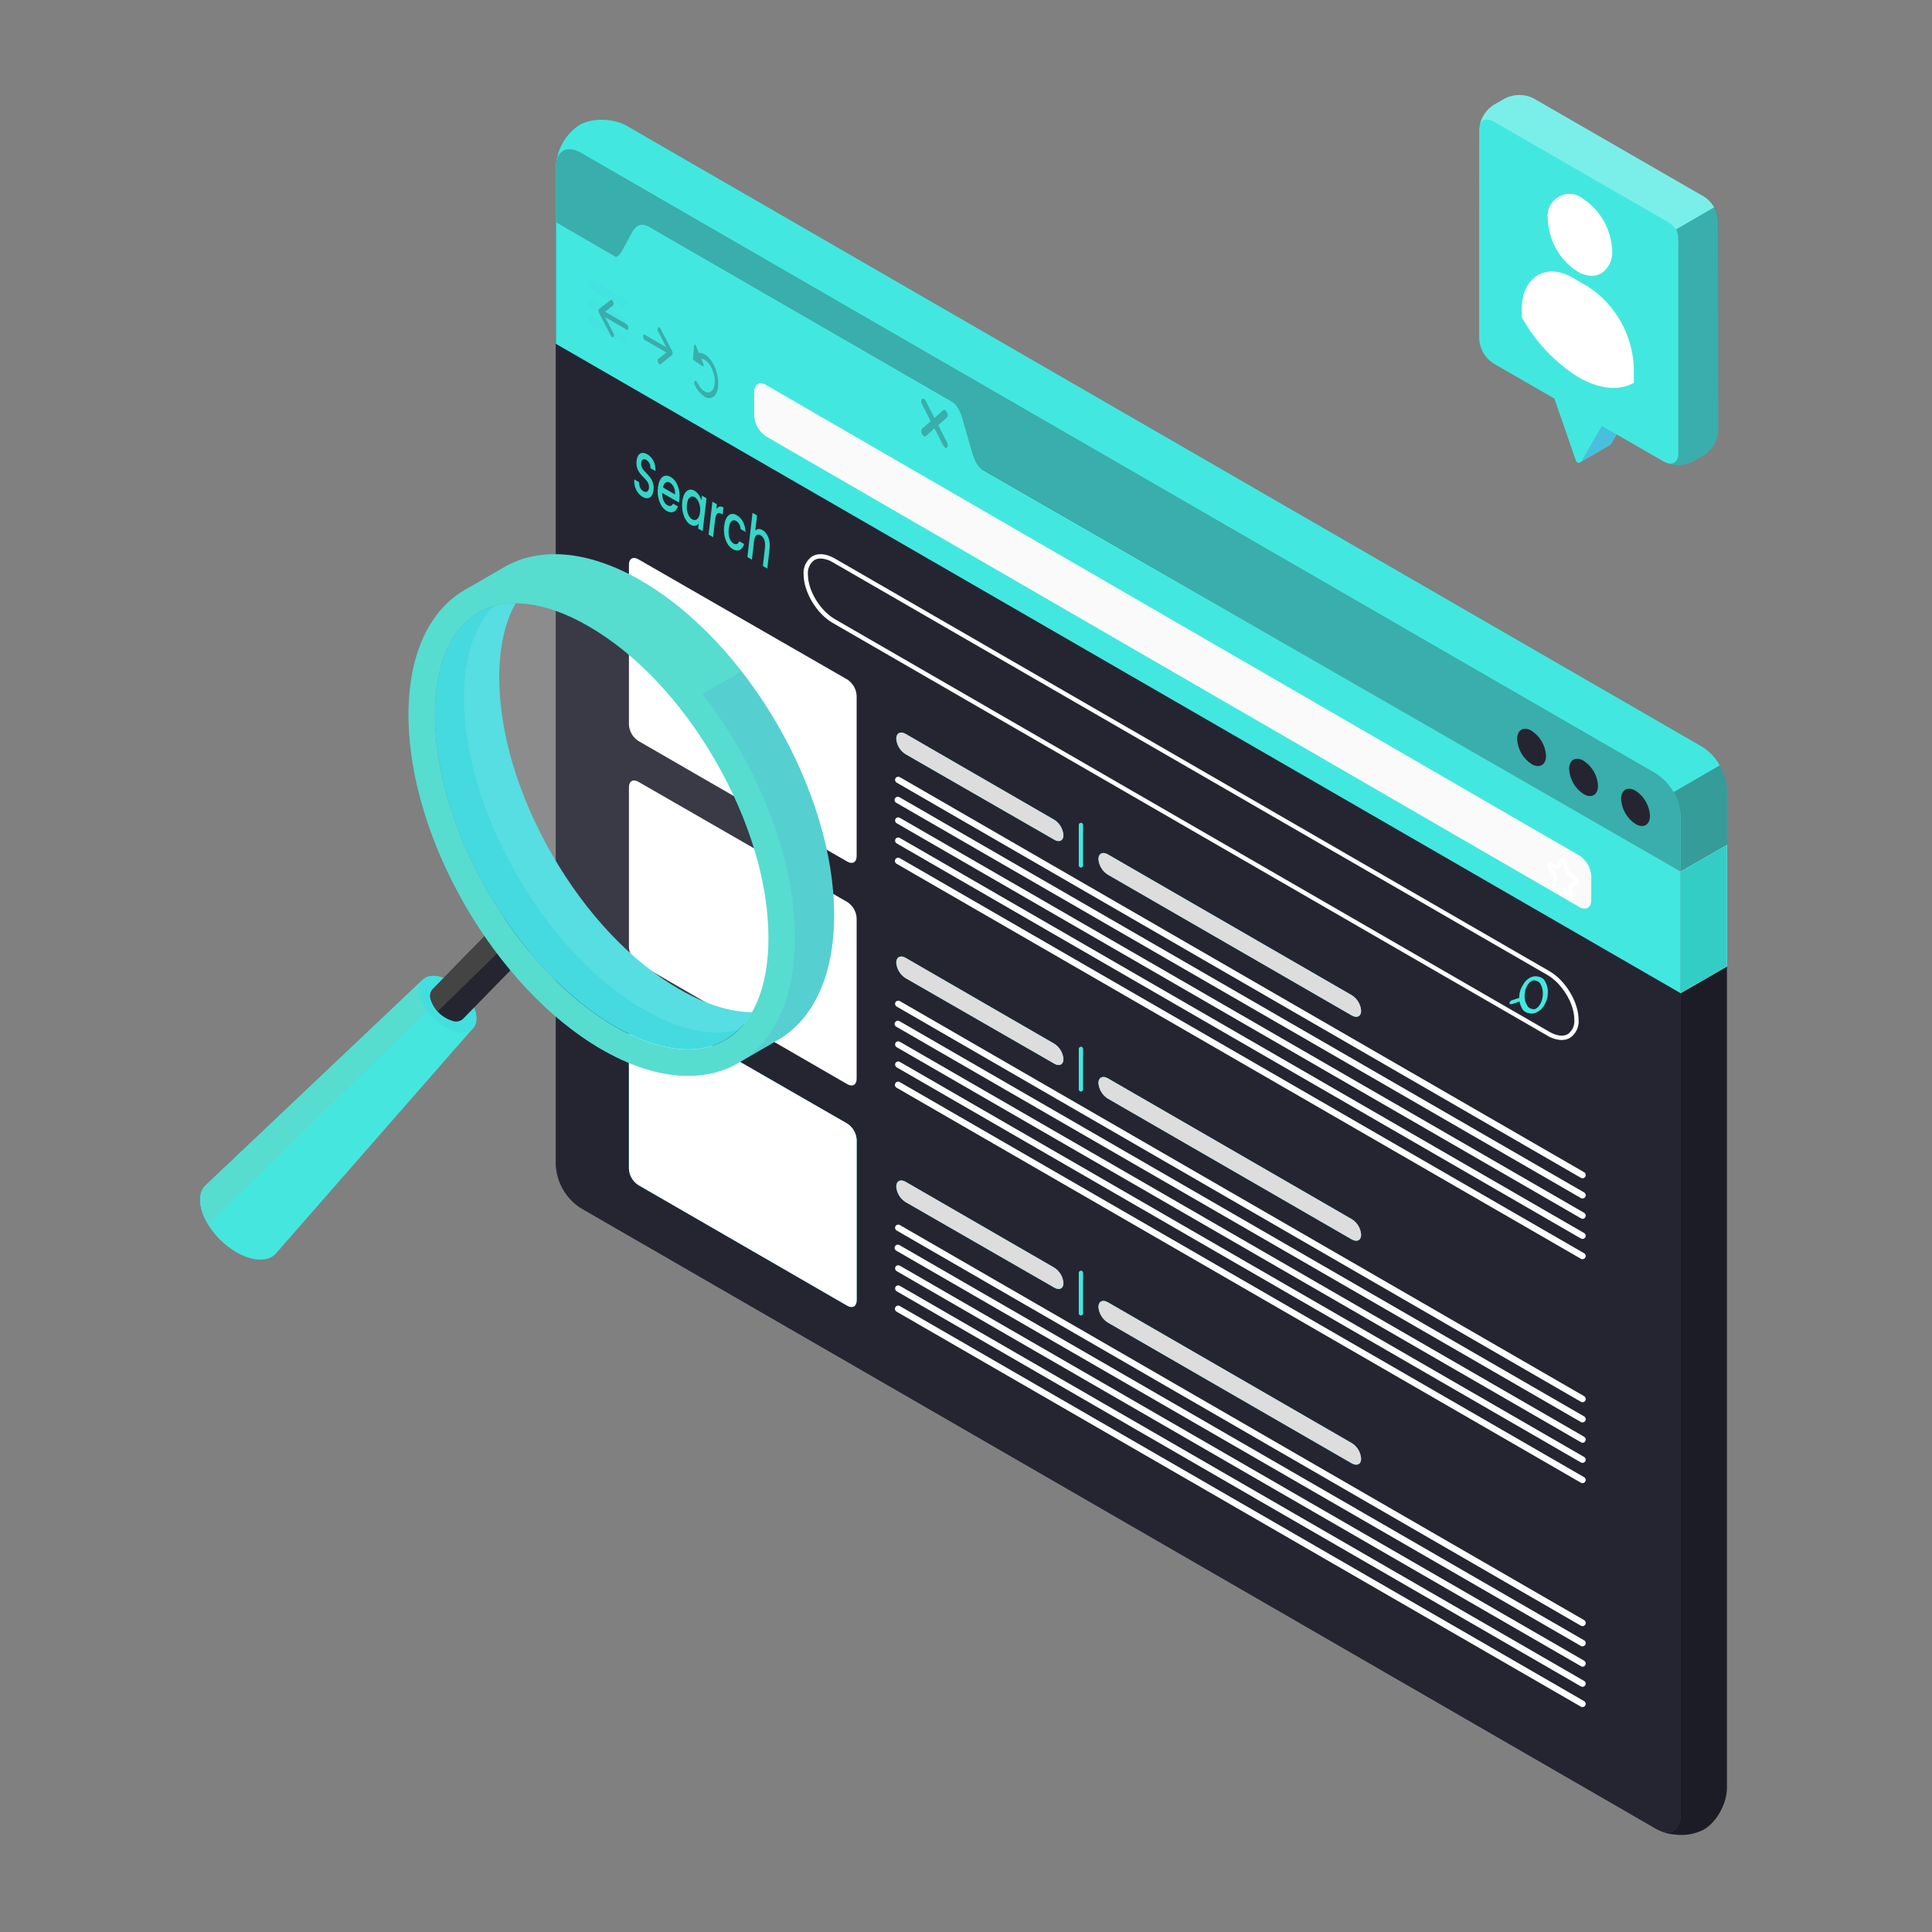 <svg width="509" height="509" viewBox="0 0 509 509" fill="none" xmlns="http://www.w3.org/2000/svg">
<rect x="0" y="0" width="509" height="509" fill="#808080" stroke="none"/>
<path d="M436.299 481.779C437.853 482.701 439.607 483.235 441.411 483.336C443.976 483.658 446.577 483.199 448.876 482.018C452.285 480.063 454.977 475.144 454.977 471.008V254.57L442.764 261.625V478.064C442.764 481.006 441.287 482.699 439.162 482.699C438.148 482.625 437.166 482.309 436.299 481.779Z" fill="#1C1C26"/>
<path d="M146.441 306.969C146.561 309.224 147.21 311.419 148.338 313.375C149.465 315.332 151.038 316.995 152.929 318.229L436.299 481.779C439.878 483.858 442.786 482.165 442.786 478.03V229.642L424.903 219.326C421.324 217.247 244.822 115.356 241.254 113.288L146.441 58.536V306.969Z" fill="#252532"/>
<path d="M149.055 63.002V306.969C149.176 308.769 149.706 310.518 150.606 312.081C151.506 313.645 152.751 314.982 154.247 315.99L437.594 479.598C438.073 479.911 438.625 480.095 439.196 480.132C440.082 480.132 440.207 478.848 440.207 478.075V231.131L423.608 221.598L331.272 168.199L239.959 115.469L149.066 62.967L149.055 63.002ZM146.441 58.536L241.254 113.277C244.822 115.344 421.324 217.235 424.903 219.326L442.786 229.654V478.064C442.786 481.006 441.321 482.699 439.196 482.699C438.169 482.662 437.17 482.357 436.299 481.813L152.963 318.206C151.072 316.972 149.499 315.309 148.372 313.353C147.244 311.396 146.595 309.201 146.476 306.947V58.536H146.441Z" fill="#252532"/>
<path d="M454.99 222.609V208.044C454.866 205.787 454.213 203.592 453.081 201.636C451.95 199.679 450.374 198.017 448.48 196.784L165.144 33.177C161.554 31.11 155.918 31.007 152.555 32.95C149.192 34.893 146.443 39.812 146.443 43.982V58.536C146.443 62.683 442.754 229.642 442.754 229.642L454.99 222.609Z" fill="#359C9A"/>
<path d="M146.544 42.926C146.987 39.517 149.725 38.381 152.963 40.222L436.299 203.829C438.209 205.046 439.79 206.717 440.9 208.691L453.08 201.636C451.992 199.669 450.43 198.005 448.535 196.796L165.188 33.189C161.621 31.121 155.974 30.996 152.622 32.95C150.945 34.071 149.532 35.544 148.482 37.267C147.432 38.99 146.771 40.921 146.544 42.926Z" fill="#42E8E0"/>
<path d="M146.441 43.971V58.536L241.254 113.277C244.822 115.344 421.324 217.235 424.903 219.326L442.786 229.653V215.065C442.663 212.813 442.012 210.621 440.885 208.667C439.758 206.713 438.187 205.051 436.299 203.817L152.963 40.21C149.395 38.154 146.441 39.812 146.441 43.971Z" fill="#57DCD0"/>
<path d="M146.441 43.971V58.536L241.254 113.277C244.822 115.344 421.324 217.235 424.903 219.326L442.786 229.653V215.065C442.663 212.813 442.012 210.621 440.885 208.667C439.758 206.713 438.187 205.051 436.299 203.817L152.963 40.21C149.395 38.154 146.441 39.812 146.441 43.971Z" fill="#39AEAC"/>
<path d="M403.504 192.522C401.403 191.307 399.698 192.284 399.698 194.715C399.77 196.036 400.152 197.32 400.813 198.465C401.474 199.61 402.397 200.583 403.504 201.305C405.606 202.521 407.311 201.532 407.311 199.112C407.241 197.791 406.86 196.506 406.198 195.361C405.537 194.215 404.614 193.243 403.504 192.522Z" fill="#252532"/>
<path d="M417.207 200.419C415.105 199.203 413.4 200.192 413.4 202.612C413.472 203.932 413.854 205.217 414.515 206.362C415.177 207.507 416.099 208.48 417.207 209.201C419.308 210.417 421.013 209.429 421.013 207.009C420.943 205.688 420.562 204.402 419.9 203.257C419.239 202.112 418.316 201.139 417.207 200.419Z" fill="#252532"/>
<path d="M430.897 208.315C428.795 207.099 427.091 208.088 427.091 210.508C427.162 211.828 427.544 213.113 428.206 214.258C428.867 215.403 429.789 216.376 430.897 217.097C432.999 218.313 434.703 217.325 434.703 214.905C434.632 213.584 434.25 212.299 433.588 211.154C432.927 210.009 432.005 209.037 430.897 208.315Z" fill="#252532"/>
<path d="M442.786 229.631V261.648L455 254.604V222.609L442.786 229.631Z" fill="white"/>
<path d="M442.786 229.631V261.648L455 254.604V222.609L442.786 229.631Z" fill="#34CDC6"/>
<path d="M259.136 123.955C257.318 122.91 256.716 121.308 255.841 118.274L253.853 111.389C253.126 108.617 252.376 106.731 250.547 105.708L171.254 59.921C169.425 58.876 167.993 58.785 166.607 61.057L164.198 65.5C163.164 67.284 162.653 68.34 160.79 67.284L259.136 123.955L146.441 58.536V90.576L442.786 261.671V229.642L259.136 123.955Z" fill="#42E8E0"/>
<path opacity="0.3" d="M169.853 88.174L175.534 91.469L173.353 87.288C173.267 87.131 173.223 86.955 173.223 86.777C173.223 86.598 173.267 86.422 173.353 86.265C173.523 86.061 173.819 86.265 174 86.572L177.102 92.526C177.137 92.596 177.168 92.668 177.193 92.742C177.189 92.768 177.189 92.795 177.193 92.821C177.204 92.923 177.204 93.026 177.193 93.128C177.206 93.215 177.206 93.302 177.193 93.389C177.175 93.439 177.144 93.482 177.102 93.514L174.023 95.968C173.98 96 173.929 96.016 173.875 96.016C173.822 96.016 173.771 96 173.728 95.968C173.563 95.865 173.439 95.709 173.376 95.525C173.217 95.139 173.228 94.707 173.376 94.559L175.557 92.878L169.876 89.594C169.732 89.476 169.616 89.327 169.537 89.158C169.458 88.989 169.419 88.804 169.422 88.617C169.399 88.231 169.604 88.026 169.853 88.174Z" fill="#252532"/>
<path opacity="0.3" d="M165.093 85.425L159.412 82.13L161.526 80.46C161.719 80.312 161.741 79.88 161.526 79.483C161.31 79.085 161.071 78.903 160.878 79.051L157.788 81.426C157.755 81.463 157.728 81.505 157.708 81.551C157.695 81.637 157.695 81.725 157.708 81.812C157.697 81.914 157.697 82.017 157.708 82.119V82.187C157.728 82.265 157.754 82.341 157.788 82.414L160.958 88.447C161.026 88.587 161.132 88.705 161.264 88.788C161.311 88.831 161.371 88.855 161.435 88.855C161.498 88.855 161.559 88.831 161.605 88.788C161.694 88.632 161.74 88.456 161.74 88.277C161.74 88.097 161.694 87.921 161.605 87.765L159.435 83.573L165.116 86.868C165.366 87.016 165.57 86.868 165.57 86.425C165.576 86.232 165.535 86.041 165.452 85.867C165.369 85.693 165.246 85.542 165.093 85.425Z" fill="#252532"/>
<path opacity="0.3" d="M182.869 90.996C182.869 90.655 183.198 90.701 183.358 91.064L184.141 92.984C185.471 92.837 187.084 94.12 188.175 96.393C189.584 99.392 189.584 102.926 188.175 104.346C187.831 104.667 187.387 104.857 186.918 104.884C186.449 104.911 185.985 104.773 185.607 104.494C184.471 103.731 183.582 102.653 183.051 101.392C182.96 101.241 182.911 101.068 182.911 100.892C182.911 100.716 182.96 100.543 183.051 100.392C183.233 100.21 183.517 100.392 183.698 100.767C184.755 103.039 186.471 103.994 187.527 102.971C188.584 101.949 188.584 99.313 187.527 97.074C186.777 95.495 185.698 94.552 184.755 94.495L185.334 95.938C185.493 96.302 185.334 96.654 185.119 96.495L182.846 94.984C182.754 94.905 182.682 94.805 182.637 94.692C182.591 94.579 182.574 94.457 182.585 94.336L182.869 90.996Z" fill="#252532"/>
<path opacity="0.3" d="M245.21 110.984L242.91 106.496C242.772 106.284 242.698 106.042 242.698 105.795C242.698 105.548 242.772 105.306 242.91 105.094C243.186 104.852 243.635 105.094 243.899 105.621L246.198 110.109L248.497 108.065C248.773 107.834 249.21 108.065 249.486 108.592C249.625 108.804 249.698 109.046 249.698 109.293C249.698 109.54 249.625 109.782 249.486 109.993L247.187 112.027L249.486 116.515C249.625 116.726 249.698 116.969 249.698 117.215C249.698 117.462 249.625 117.705 249.486 117.916C249.417 117.97 249.33 118 249.239 118C249.148 118 249.06 117.97 248.992 117.916C248.768 117.781 248.595 117.586 248.497 117.358L246.198 112.87L243.899 114.913C243.829 114.966 243.742 114.994 243.652 114.994C243.562 114.994 243.475 114.966 243.405 114.913C243.187 114.773 243.016 114.579 242.91 114.355C242.773 114.145 242.7 113.905 242.7 113.66C242.7 113.415 242.773 113.174 242.91 112.964L245.21 110.984Z" fill="#252532"/>
<path d="M419.227 237.143V230.815C419.168 229.731 418.854 228.677 418.311 227.738C417.768 226.798 417.012 226 416.103 225.407L201.834 101.429C200.107 100.429 198.698 101.236 198.698 103.236V109.553C198.761 110.638 199.077 111.694 199.622 112.635C200.166 113.576 200.924 114.377 201.834 114.972L416.08 238.95C417.807 239.95 419.227 239.143 419.227 237.143Z" fill="#FAFAFA"/>
<path d="M413.877 237.343C413.971 237.36 414.067 237.36 414.161 237.343C414.331 237.259 414.47 237.121 414.554 236.95C414.638 236.78 414.664 236.586 414.627 236.4L414.32 233.832L415.524 232.957C415.63 232.876 415.715 232.771 415.773 232.65C415.83 232.53 415.858 232.397 415.854 232.264C415.861 232.048 415.819 231.833 415.73 231.636C415.642 231.439 415.509 231.265 415.342 231.128L413.502 229.708C413.467 229.668 413.44 229.621 413.422 229.571L412.604 226.879C412.555 226.656 412.439 226.454 412.273 226.298C412.107 226.142 411.898 226.039 411.673 226.004C411.522 225.988 411.371 226.022 411.242 226.1C411.113 226.178 411.013 226.295 410.957 226.436L410.264 227.901L408.719 227.299C408.578 227.24 408.421 227.227 408.273 227.261C408.124 227.296 407.99 227.377 407.889 227.492C407.765 227.679 407.698 227.898 407.698 228.123C407.698 228.347 407.765 228.567 407.889 228.753L409.218 231.253C409.226 231.302 409.226 231.352 409.218 231.401L408.9 233.673C408.881 233.88 408.906 234.088 408.975 234.284C409.044 234.481 409.154 234.659 409.298 234.809C409.389 234.909 409.502 234.987 409.628 235.037C409.754 235.086 409.89 235.105 410.025 235.093L411.525 234.9L413.15 236.979C413.234 237.092 413.344 237.184 413.47 237.247C413.596 237.31 413.736 237.343 413.877 237.343ZM414.763 232.116L413.559 232.98C413.435 233.084 413.341 233.218 413.285 233.37C413.23 233.521 413.214 233.684 413.24 233.843L413.422 235.513L412.286 234.127C412.196 233.996 412.073 233.89 411.93 233.82C411.786 233.751 411.627 233.719 411.468 233.73L409.968 233.923C409.952 233.867 409.952 233.808 409.968 233.752L410.275 231.48C410.311 231.201 410.255 230.918 410.116 230.673L408.98 228.492L410.173 228.946C410.349 229.02 410.548 229.022 410.726 228.952C410.904 228.882 411.048 228.745 411.127 228.572L411.673 227.435L412.4 229.821C412.475 230.094 412.634 230.337 412.854 230.514L414.695 231.923C414.728 231.979 414.751 232.041 414.763 232.105V232.116Z" fill="white"/>
<g opacity="0.2">
<path opacity="0.2" d="M164.234 80.828C164.459 80.826 164.677 80.75 164.856 80.612C165.034 80.475 165.163 80.283 165.222 80.066C165.281 79.848 165.267 79.618 165.183 79.409C165.1 79.2 164.95 79.024 164.757 78.908L156.383 74.079C156.267 74.012 156.138 73.968 156.005 73.951C155.872 73.933 155.736 73.942 155.607 73.977C155.477 74.012 155.355 74.072 155.249 74.154C155.142 74.235 155.053 74.338 154.986 74.454C154.849 74.691 154.812 74.972 154.883 75.236C154.953 75.5 155.125 75.725 155.361 75.863L163.723 80.714C163.881 80.795 164.057 80.834 164.234 80.828Z" fill="#5761D7"/>
<path opacity="0.2" d="M164.234 85.668C164.463 85.67 164.686 85.596 164.868 85.458C165.05 85.32 165.182 85.125 165.241 84.904C165.301 84.683 165.286 84.449 165.198 84.237C165.11 84.026 164.955 83.85 164.756 83.736L156.383 78.908C156.267 78.84 156.138 78.797 156.005 78.779C155.872 78.762 155.736 78.771 155.606 78.805C155.477 78.84 155.355 78.9 155.248 78.982C155.142 79.064 155.053 79.166 154.985 79.283C154.849 79.519 154.812 79.8 154.882 80.064C154.953 80.328 155.124 80.554 155.36 80.691L163.723 85.52C163.876 85.617 164.053 85.668 164.234 85.668Z" fill="#5761D7"/>
<path opacity="0.2" d="M164.234 90.497C164.459 90.495 164.677 90.419 164.856 90.281C165.034 90.144 165.162 89.952 165.222 89.734C165.281 89.517 165.267 89.286 165.183 89.077C165.099 88.868 164.949 88.692 164.756 88.577L156.383 83.748C156.267 83.677 156.139 83.631 156.005 83.612C155.871 83.593 155.734 83.601 155.604 83.636C155.473 83.671 155.351 83.732 155.245 83.816C155.138 83.9 155.05 84.004 154.985 84.123C154.918 84.239 154.875 84.368 154.857 84.501C154.839 84.634 154.848 84.769 154.883 84.899C154.918 85.029 154.978 85.151 155.06 85.257C155.142 85.364 155.244 85.453 155.36 85.52L163.722 90.36C163.878 90.449 164.054 90.496 164.234 90.497Z" fill="#5761D7"/>
</g>
<path d="M411.424 273.999C412.193 274.012 412.951 273.816 413.616 273.431C414.393 272.909 415.014 272.187 415.414 271.341C415.814 270.495 415.978 269.556 415.889 268.625C415.889 264.08 412.48 258.32 408.231 255.877L219.947 147.147C217.674 145.851 215.584 145.647 213.993 146.567C213.218 147.091 212.598 147.813 212.199 148.659C211.799 149.504 211.634 150.442 211.721 151.373C211.721 155.918 215.129 161.678 219.39 164.121L407.674 272.851C408.803 273.555 410.095 273.95 411.424 273.999ZM216.197 147.147C217.329 147.194 218.429 147.534 219.39 148.135L407.674 256.866C411.583 259.138 414.764 264.398 414.764 268.625C414.842 269.358 414.724 270.098 414.423 270.771C414.122 271.443 413.647 272.024 413.048 272.454C411.844 273.147 410.083 272.931 408.242 271.863L219.958 163.121C216.038 160.849 212.857 155.588 212.857 151.362C212.779 150.63 212.896 149.891 213.198 149.221C213.499 148.55 213.974 147.971 214.573 147.544C215.069 147.27 215.63 147.132 216.197 147.147Z" fill="white"/>
<path d="M398.394 264.522L400.341 263.869C400.434 264.453 400.624 264.998 400.908 265.492C401.093 265.999 401.465 266.405 401.989 266.671C402.512 266.937 403.169 267.054 403.895 267.011C404.37 266.922 404.853 266.732 405.294 266.46C405.734 266.189 406.115 265.846 406.396 265.469C407.928 263.608 408.253 260.651 407.149 258.733C406.963 258.228 406.591 257.822 406.067 257.556C405.544 257.29 404.888 257.173 404.163 257.215C403.755 257.282 403.337 257.436 402.952 257.66C402.434 257.973 401.986 258.373 401.66 258.814C400.677 260.172 400.187 261.603 400.265 262.887L398.3 263.539L398.116 263.645C397.978 263.724 397.86 263.831 397.779 263.949C397.699 264.067 397.662 264.19 397.672 264.299C397.704 264.416 397.794 264.503 397.927 264.544C398.06 264.585 398.225 264.577 398.394 264.522ZM402.741 259.115C402.865 258.913 403.053 258.725 403.279 258.576C403.506 258.427 403.76 258.325 404.009 258.283C404.489 258.293 404.916 258.404 405.252 258.608C405.588 258.811 405.823 259.101 405.939 259.453C406.855 261.045 406.597 263.633 405.392 265.09C405.22 265.322 404.984 265.533 404.711 265.698C404.547 265.793 404.369 265.86 404.194 265.892C403.716 265.88 403.291 265.768 402.956 265.564C402.62 265.361 402.383 265.073 402.264 264.723C401.283 263.168 401.528 260.588 402.741 259.115Z" fill="#42E8E0"/>
<path d="M223.233 179.023L168.152 147.336C166.8 146.552 165.698 147.188 165.698 148.756V190.93C165.745 191.783 165.992 192.613 166.418 193.353C166.844 194.093 167.438 194.722 168.152 195.191L223.233 227.003C224.597 227.787 225.688 227.151 225.688 225.583V183.284C225.641 182.431 225.394 181.601 224.968 180.861C224.542 180.121 223.947 179.492 223.233 179.023Z" fill="white"/>
<path d="M223.233 237.649L168.152 205.95C166.8 205.166 165.698 205.803 165.698 207.371V249.545C165.745 250.398 165.992 251.227 166.418 251.967C166.844 252.708 167.438 253.337 168.152 253.806L223.233 285.641C224.597 286.425 225.688 285.788 225.688 284.221V241.899C225.642 241.047 225.397 240.218 224.97 239.48C224.544 238.741 223.949 238.114 223.233 237.649Z" fill="white"/>
<path d="M223.233 296.034L168.152 264.336C166.8 263.552 165.698 264.188 165.698 265.756V307.93C165.745 308.783 165.992 309.613 166.418 310.353C166.844 311.093 167.438 311.722 168.152 312.191L223.233 344.003C224.597 344.787 225.688 344.151 225.688 342.583V300.284C225.641 299.433 225.394 298.604 224.968 297.866C224.541 297.128 223.947 296.5 223.233 296.034Z" fill="#42E8E0"/>
<path d="M223.233 296.034L168.152 264.336C166.8 263.552 165.698 264.188 165.698 265.756V307.93C165.745 308.783 165.992 309.613 166.418 310.353C166.844 311.093 167.438 311.722 168.152 312.191L223.233 344.003C224.597 344.787 225.688 344.151 225.688 342.583V300.284C225.641 299.433 225.394 298.604 224.968 297.866C224.541 297.128 223.947 296.5 223.233 296.034Z" fill="white"/>
<path d="M358.598 384.32C358.598 385.797 357.462 386.308 356.109 385.513L291.86 348.428C291.158 347.987 290.569 347.387 290.141 346.676C289.712 345.966 289.457 345.165 289.394 344.338C289.394 342.861 290.53 342.305 291.86 343.089L356.166 380.218C356.867 380.661 357.452 381.264 357.875 381.977C358.297 382.69 358.545 383.493 358.598 384.32Z" fill="#42E8E0"/>
<path d="M358.598 384.32C358.598 385.797 357.462 386.308 356.109 385.513L291.86 348.428C291.158 347.987 290.569 347.387 290.141 346.676C289.712 345.966 289.457 345.165 289.394 344.338C289.394 342.861 290.53 342.305 291.86 343.089L356.166 380.218C356.867 380.661 357.452 381.264 357.875 381.977C358.297 382.69 358.545 383.493 358.598 384.32Z" fill="#DDDDDD"/>
<path d="M280.168 338.044C280.168 339.521 279.032 340.02 277.68 339.18L238.585 316.695C237.883 316.255 237.294 315.655 236.868 314.944C236.441 314.233 236.189 313.432 236.131 312.605C236.131 311.128 237.267 310.571 238.585 311.355L277.692 333.942C278.401 334.379 278.996 334.98 279.427 335.693C279.857 336.406 280.112 337.212 280.168 338.044Z" fill="#42E8E0"/>
<path d="M280.168 338.044C280.168 339.521 279.032 340.02 277.68 339.18L238.585 316.695C237.883 316.255 237.294 315.655 236.868 314.944C236.441 314.233 236.189 313.432 236.131 312.605C236.131 311.128 237.267 310.571 238.585 311.355L277.692 333.942C278.401 334.379 278.996 334.98 279.427 335.693C279.857 336.406 280.112 337.212 280.168 338.044Z" fill="#DDDDDD"/>
<path d="M284.781 346.565C284.932 346.565 285.076 346.505 285.183 346.398C285.289 346.292 285.349 346.147 285.349 345.997V335.34C285.349 335.189 285.289 335.044 285.183 334.938C285.076 334.831 284.932 334.771 284.781 334.771C284.63 334.771 284.486 334.831 284.379 334.938C284.273 335.044 284.213 335.189 284.213 335.34V345.997C284.213 346.147 284.273 346.292 284.379 346.398C284.486 346.505 284.63 346.565 284.781 346.565Z" fill="#42E8E0"/>
<path d="M416.917 428.42C417.105 428.422 417.289 428.361 417.439 428.247C417.589 428.133 417.697 427.973 417.746 427.791C417.795 427.61 417.783 427.417 417.711 427.243C417.639 427.069 417.512 426.923 417.349 426.829L237.051 322.734C236.857 322.633 236.632 322.61 236.421 322.669C236.21 322.728 236.029 322.865 235.915 323.053C235.812 323.246 235.787 323.473 235.846 323.685C235.905 323.896 236.044 324.077 236.233 324.189L416.497 428.306C416.624 428.382 416.769 428.421 416.917 428.42Z" fill="white"/>
<path d="M416.917 433.749C417.105 433.75 417.289 433.69 417.439 433.576C417.589 433.462 417.697 433.302 417.746 433.12C417.795 432.938 417.783 432.745 417.711 432.572C417.639 432.398 417.512 432.252 417.349 432.158L237.051 328.075C236.955 328.004 236.845 327.955 236.728 327.93C236.612 327.906 236.491 327.905 236.375 327.93C236.258 327.955 236.148 328.003 236.051 328.073C235.954 328.143 235.874 328.232 235.814 328.335C235.754 328.439 235.716 328.553 235.703 328.672C235.69 328.79 235.702 328.91 235.739 329.024C235.775 329.137 235.835 329.242 235.914 329.331C235.994 329.42 236.091 329.491 236.199 329.54L416.497 433.635C416.624 433.711 416.769 433.75 416.917 433.749Z" fill="white"/>
<path d="M416.917 439.112C417.105 439.113 417.289 439.052 417.439 438.939C417.589 438.825 417.697 438.665 417.746 438.483C417.795 438.301 417.783 438.108 417.711 437.934C417.639 437.76 417.512 437.615 417.349 437.521L237.051 333.449C236.859 333.344 236.634 333.318 236.422 333.375C236.21 333.432 236.029 333.568 235.915 333.756C235.814 333.95 235.791 334.176 235.85 334.387C235.909 334.598 236.046 334.778 236.233 334.892L416.497 438.964C416.62 439.052 416.766 439.103 416.917 439.112Z" fill="white"/>
<path d="M416.917 444.406C417.066 444.407 417.213 444.368 417.342 444.295C417.472 444.221 417.58 444.114 417.656 443.986C417.763 443.794 417.791 443.567 417.734 443.355C417.677 443.143 417.538 442.961 417.349 442.85L237.051 338.755C236.859 338.65 236.633 338.623 236.422 338.68C236.21 338.737 236.029 338.874 235.915 339.061C235.814 339.256 235.791 339.481 235.85 339.692C235.909 339.903 236.046 340.084 236.233 340.198L416.497 444.293C416.624 444.368 416.769 444.408 416.917 444.406Z" fill="white"/>
<path d="M416.917 449.746C417.067 449.744 417.214 449.704 417.344 449.628C417.473 449.552 417.581 449.444 417.656 449.314C417.763 449.122 417.791 448.896 417.734 448.683C417.677 448.471 417.538 448.289 417.349 448.178L237.051 344.083C236.954 344.027 236.847 343.991 236.736 343.976C236.625 343.961 236.513 343.969 236.404 343.998C236.296 344.027 236.195 344.077 236.106 344.145C236.017 344.213 235.943 344.298 235.887 344.395C235.831 344.492 235.795 344.599 235.78 344.71C235.765 344.821 235.773 344.934 235.802 345.042C235.831 345.15 235.881 345.252 235.949 345.341C236.017 345.429 236.102 345.504 236.199 345.56L416.497 449.632C416.626 449.703 416.77 449.742 416.917 449.746Z" fill="white"/>
<path d="M358.598 325.32C358.598 326.797 357.462 327.308 356.109 326.513L291.86 289.428C291.158 288.987 290.569 288.387 290.141 287.676C289.712 286.966 289.457 286.165 289.394 285.338C289.394 283.861 290.53 283.305 291.86 284.089L356.166 321.218C356.867 321.661 357.452 322.264 357.875 322.977C358.297 323.69 358.545 324.493 358.598 325.32Z" fill="#42E8E0"/>
<path d="M358.598 325.32C358.598 326.797 357.462 327.308 356.109 326.513L291.86 289.428C291.158 288.987 290.569 288.387 290.141 287.676C289.712 286.966 289.457 286.165 289.394 285.338C289.394 283.861 290.53 283.305 291.86 284.089L356.166 321.218C356.867 321.661 357.452 322.264 357.875 322.977C358.297 323.69 358.545 324.493 358.598 325.32Z" fill="#DDDDDD"/>
<path d="M280.168 279.044C280.168 280.521 279.032 281.02 277.68 280.18L238.585 257.695C237.883 257.255 237.294 256.655 236.868 255.944C236.441 255.233 236.189 254.432 236.131 253.605C236.131 252.128 237.267 251.571 238.585 252.355L277.692 274.942C278.401 275.379 278.996 275.98 279.427 276.693C279.857 277.406 280.112 278.212 280.168 279.044Z" fill="#42E8E0"/>
<path d="M280.168 279.044C280.168 280.521 279.032 281.02 277.68 280.18L238.585 257.695C237.883 257.255 237.294 256.655 236.868 255.944C236.441 255.233 236.189 254.432 236.131 253.605C236.131 252.128 237.267 251.571 238.585 252.355L277.692 274.942C278.401 275.379 278.996 275.98 279.427 276.693C279.857 277.406 280.112 278.212 280.168 279.044Z" fill="#DDDDDD"/>
<path d="M284.781 287.565C284.932 287.565 285.076 287.505 285.183 287.398C285.289 287.292 285.349 287.147 285.349 286.997V276.34C285.349 276.189 285.289 276.044 285.183 275.938C285.076 275.831 284.932 275.771 284.781 275.771C284.63 275.771 284.486 275.831 284.379 275.938C284.273 276.044 284.213 276.189 284.213 276.34V286.997C284.213 287.147 284.273 287.292 284.379 287.398C284.486 287.505 284.63 287.565 284.781 287.565Z" fill="#42E8E0"/>
<path d="M416.917 369.42C417.105 369.422 417.289 369.361 417.439 369.247C417.589 369.133 417.697 368.973 417.746 368.791C417.795 368.61 417.783 368.417 417.711 368.243C417.639 368.069 417.512 367.923 417.349 367.829L237.051 263.734C236.857 263.633 236.632 263.61 236.421 263.669C236.21 263.728 236.029 263.865 235.915 264.053C235.812 264.246 235.787 264.473 235.846 264.685C235.905 264.896 236.044 265.077 236.233 265.189L416.497 369.306C416.624 369.382 416.769 369.421 416.917 369.42Z" fill="white"/>
<path d="M416.917 374.749C417.105 374.75 417.289 374.69 417.439 374.576C417.589 374.462 417.697 374.302 417.746 374.12C417.795 373.938 417.783 373.745 417.711 373.572C417.639 373.398 417.512 373.252 417.349 373.158L237.051 269.075C236.955 269.004 236.845 268.955 236.728 268.93C236.612 268.906 236.491 268.905 236.375 268.93C236.258 268.955 236.148 269.003 236.051 269.073C235.954 269.143 235.874 269.232 235.814 269.335C235.754 269.439 235.716 269.553 235.703 269.672C235.69 269.79 235.702 269.91 235.739 270.024C235.775 270.137 235.835 270.242 235.914 270.331C235.994 270.42 236.091 270.491 236.199 270.54L416.497 374.635C416.624 374.711 416.769 374.75 416.917 374.749Z" fill="white"/>
<path d="M416.917 380.112C417.105 380.113 417.289 380.052 417.439 379.939C417.589 379.825 417.697 379.665 417.746 379.483C417.795 379.301 417.783 379.108 417.711 378.934C417.639 378.76 417.512 378.615 417.349 378.521L237.051 274.449C236.859 274.344 236.634 274.318 236.422 274.375C236.21 274.432 236.029 274.568 235.915 274.756C235.814 274.95 235.791 275.176 235.85 275.387C235.909 275.598 236.046 275.778 236.233 275.892L416.497 379.964C416.62 380.052 416.766 380.103 416.917 380.112Z" fill="white"/>
<path d="M416.917 385.406C417.066 385.407 417.213 385.368 417.342 385.295C417.472 385.221 417.58 385.114 417.656 384.986C417.763 384.794 417.791 384.567 417.734 384.355C417.677 384.143 417.538 383.961 417.349 383.85L237.051 279.755C236.859 279.65 236.633 279.623 236.422 279.68C236.21 279.737 236.029 279.874 235.915 280.061C235.814 280.256 235.791 280.481 235.85 280.692C235.909 280.903 236.046 281.084 236.233 281.198L416.497 385.293C416.624 385.368 416.769 385.408 416.917 385.406Z" fill="white"/>
<path d="M416.917 390.746C417.067 390.744 417.214 390.704 417.344 390.628C417.473 390.552 417.581 390.444 417.656 390.314C417.763 390.122 417.791 389.896 417.734 389.683C417.677 389.471 417.538 389.289 417.349 389.178L237.051 285.083C236.954 285.027 236.847 284.991 236.736 284.976C236.625 284.961 236.513 284.969 236.404 284.998C236.296 285.027 236.195 285.077 236.106 285.145C236.017 285.213 235.943 285.298 235.887 285.395C235.831 285.492 235.795 285.599 235.78 285.71C235.765 285.821 235.773 285.934 235.802 286.042C235.831 286.15 235.881 286.252 235.949 286.341C236.017 286.429 236.102 286.504 236.199 286.56L416.497 390.632C416.626 390.703 416.77 390.742 416.917 390.746Z" fill="white"/>
<path d="M358.598 266.32C358.598 267.797 357.462 268.308 356.109 267.513L291.86 230.428C291.158 229.987 290.569 229.387 290.141 228.676C289.712 227.966 289.457 227.165 289.394 226.338C289.394 224.861 290.53 224.305 291.86 225.089L356.166 262.218C356.867 262.661 357.452 263.264 357.875 263.977C358.297 264.69 358.545 265.493 358.598 266.32Z" fill="#42E8E0"/>
<path d="M358.598 266.32C358.598 267.797 357.462 268.308 356.109 267.513L291.86 230.428C291.158 229.987 290.569 229.387 290.141 228.676C289.712 227.966 289.457 227.165 289.394 226.338C289.394 224.861 290.53 224.305 291.86 225.089L356.166 262.218C356.867 262.661 357.452 263.264 357.875 263.977C358.297 264.69 358.545 265.493 358.598 266.32Z" fill="#DDDDDD"/>
<path d="M280.168 220.044C280.168 221.521 279.032 222.02 277.68 221.18L238.585 198.695C237.883 198.255 237.294 197.655 236.868 196.944C236.441 196.233 236.189 195.432 236.131 194.605C236.131 193.128 237.267 192.571 238.585 193.355L277.692 215.942C278.401 216.379 278.996 216.98 279.427 217.693C279.857 218.406 280.112 219.212 280.168 220.044Z" fill="#42E8E0"/>
<path d="M280.168 220.044C280.168 221.521 279.032 222.02 277.68 221.18L238.585 198.695C237.883 198.255 237.294 197.655 236.868 196.944C236.441 196.233 236.189 195.432 236.131 194.605C236.131 193.128 237.267 192.571 238.585 193.355L277.692 215.942C278.401 216.379 278.996 216.98 279.427 217.693C279.857 218.406 280.112 219.212 280.168 220.044Z" fill="#DDDDDD"/>
<path d="M284.781 228.565C284.932 228.565 285.076 228.505 285.183 228.398C285.289 228.292 285.349 228.147 285.349 227.997V217.34C285.349 217.189 285.289 217.044 285.183 216.938C285.076 216.831 284.932 216.771 284.781 216.771C284.63 216.771 284.486 216.831 284.379 216.938C284.273 217.044 284.213 217.189 284.213 217.34V227.997C284.213 228.147 284.273 228.292 284.379 228.398C284.486 228.505 284.63 228.565 284.781 228.565Z" fill="#42E8E0"/>
<path d="M416.917 310.42C417.105 310.422 417.289 310.361 417.439 310.247C417.589 310.133 417.697 309.973 417.746 309.791C417.795 309.61 417.783 309.417 417.711 309.243C417.639 309.069 417.512 308.923 417.349 308.829L237.051 204.734C236.857 204.633 236.632 204.61 236.421 204.669C236.21 204.728 236.029 204.865 235.915 205.053C235.812 205.246 235.787 205.473 235.846 205.685C235.905 205.896 236.044 206.077 236.233 206.189L416.497 310.306C416.624 310.382 416.769 310.421 416.917 310.42Z" fill="white"/>
<path d="M416.917 315.749C417.105 315.75 417.289 315.69 417.439 315.576C417.589 315.462 417.697 315.302 417.746 315.12C417.795 314.938 417.783 314.745 417.711 314.572C417.639 314.398 417.512 314.252 417.349 314.158L237.051 210.075C236.955 210.004 236.845 209.955 236.728 209.93C236.612 209.906 236.491 209.905 236.375 209.93C236.258 209.955 236.148 210.003 236.051 210.073C235.954 210.143 235.874 210.232 235.814 210.335C235.754 210.439 235.716 210.553 235.703 210.672C235.69 210.79 235.702 210.91 235.739 211.024C235.775 211.137 235.835 211.242 235.914 211.331C235.994 211.42 236.091 211.491 236.199 211.54L416.497 315.635C416.624 315.711 416.769 315.75 416.917 315.749Z" fill="white"/>
<path d="M416.917 321.112C417.105 321.113 417.289 321.052 417.439 320.939C417.589 320.825 417.697 320.665 417.746 320.483C417.795 320.301 417.783 320.108 417.711 319.934C417.639 319.76 417.512 319.615 417.349 319.521L237.051 215.449C236.859 215.344 236.634 215.318 236.422 215.375C236.21 215.432 236.029 215.568 235.915 215.756C235.814 215.95 235.791 216.176 235.85 216.387C235.909 216.598 236.046 216.778 236.233 216.892L416.497 320.964C416.62 321.052 416.766 321.103 416.917 321.112Z" fill="white"/>
<path d="M416.917 326.406C417.066 326.407 417.213 326.368 417.342 326.295C417.472 326.221 417.58 326.114 417.656 325.986C417.763 325.794 417.791 325.567 417.734 325.355C417.677 325.143 417.538 324.961 417.349 324.85L237.051 220.755C236.859 220.65 236.633 220.623 236.422 220.68C236.21 220.737 236.029 220.874 235.915 221.061C235.814 221.256 235.791 221.481 235.85 221.692C235.909 221.903 236.046 222.084 236.233 222.198L416.497 326.293C416.624 326.368 416.769 326.408 416.917 326.406Z" fill="white"/>
<path d="M416.917 331.746C417.067 331.744 417.214 331.704 417.344 331.628C417.473 331.552 417.581 331.444 417.656 331.314C417.763 331.122 417.791 330.896 417.734 330.683C417.677 330.471 417.538 330.289 417.349 330.178L237.051 226.083C236.954 226.027 236.847 225.991 236.736 225.976C236.625 225.961 236.513 225.969 236.404 225.998C236.296 226.027 236.195 226.077 236.106 226.145C236.017 226.213 235.943 226.298 235.887 226.395C235.831 226.492 235.795 226.599 235.78 226.71C235.765 226.821 235.773 226.934 235.802 227.042C235.831 227.15 235.881 227.252 235.949 227.341C236.017 227.429 236.102 227.504 236.199 227.56L416.497 331.632C416.626 331.703 416.77 331.742 416.917 331.746Z" fill="white"/>
<path d="M124.508 271.016C125.463 270.039 125.769 268.437 125.213 266.471C124.475 264.33 123.244 262.392 121.62 260.813C119.996 259.234 118.024 258.059 115.862 257.382C113.851 256.871 112.249 257.223 111.318 258.2L54.26 312.225C52.771 313.565 52.248 315.872 53.123 318.814C54.703 324.404 60.542 330.108 66.178 331.539C69.132 332.289 71.438 331.71 72.734 330.187L124.508 271.016Z" fill="#42E8E0"/>
<path opacity="0.15" d="M124.508 271.016C125.463 270.039 125.769 268.437 125.213 266.471C124.475 264.33 123.244 262.392 121.62 260.813C119.996 259.234 118.024 258.059 115.862 257.382C113.851 256.871 112.249 257.223 111.318 258.2L54.26 312.225C52.771 313.565 52.248 315.872 53.123 318.814C54.703 324.404 60.542 330.108 66.178 331.539C69.132 332.289 71.438 331.71 72.734 330.187L124.508 271.016Z" fill="#57DCD0"/>
<path d="M115.908 257.325C111.886 256.303 109.523 258.723 110.659 262.722C111.394 264.863 112.622 266.801 114.245 268.38C115.867 269.959 117.838 271.134 119.998 271.811C124.031 272.834 126.383 270.414 125.258 266.415C124.52 264.273 123.29 262.335 121.666 260.756C120.041 259.178 118.069 258.002 115.908 257.325Z" fill="#42E8E0"/>
<g opacity="0.25">
<path opacity="0.25" d="M115.908 257.325C111.886 256.303 109.523 258.723 110.659 262.722C111.394 264.863 112.622 266.801 114.245 268.38C115.867 269.959 117.838 271.134 119.998 271.811C124.031 272.834 126.383 270.414 125.258 266.415C124.52 264.273 123.29 262.335 121.666 260.756C120.041 259.178 118.069 258.002 115.908 257.325Z" fill="#5761D7"/>
</g>
<path d="M140.551 247.099C140.107 245.798 139.361 244.621 138.373 243.665C137.385 242.709 136.185 242.001 134.87 241.6C134.408 241.428 133.909 241.382 133.423 241.468C132.938 241.554 132.484 241.768 132.109 242.089L113.931 260.688C113.62 261.07 113.416 261.529 113.342 262.016C113.268 262.504 113.327 263.002 113.51 263.46C113.954 264.761 114.701 265.938 115.688 266.894C116.676 267.85 117.877 268.557 119.191 268.959C119.653 269.131 120.153 269.177 120.638 269.091C121.124 269.005 121.577 268.791 121.952 268.47L140.131 249.871C140.442 249.489 140.645 249.03 140.719 248.543C140.793 248.055 140.735 247.557 140.551 247.099Z" fill="#252532"/>
<path d="M134.904 241.601C135.231 241.685 135.55 241.795 135.859 241.93L136.006 242.01C136.278 242.137 136.544 242.277 136.802 242.43H136.858C138.593 243.492 139.9 245.128 140.551 247.054C140.735 247.512 140.793 248.01 140.719 248.498C140.645 248.985 140.442 249.444 140.131 249.827L135.779 254.28C134.207 253.251 132.742 252.067 131.405 250.747L115.34 266.437C114.515 265.583 113.9 264.548 113.545 263.415C113.361 262.958 113.303 262.459 113.377 261.972C113.45 261.484 113.654 261.025 113.965 260.643L132.143 242.044C132.523 241.731 132.978 241.525 133.464 241.447C133.949 241.369 134.446 241.422 134.904 241.601Z" fill="#444444"/>
<path d="M112.477 266.301L54.885 322.598C54.124 321.388 53.532 320.081 53.123 318.712C52.294 315.781 52.817 313.463 54.316 312.122L111.352 258.098C110.397 259.086 110.102 260.677 110.659 262.643C111.055 263.955 111.67 265.192 112.477 266.301Z" fill="#57DCD0"/>
<path d="M194.519 280.06C185.316 285.377 172.591 284.605 158.525 276.492C130.417 260.257 107.625 220.82 107.625 188.326C107.625 172.102 113.306 160.695 122.532 155.378L132.871 149.39C142.085 144.061 154.81 144.845 168.864 152.946C196.973 169.182 219.764 208.618 219.764 241.112C219.764 257.348 214.083 268.755 204.858 274.061L194.519 280.049V280.06ZM114.59 188.326C114.59 202.824 119.555 219.4 128.565 235.011C137.574 250.622 149.504 263.211 162.002 270.459C173.363 277.015 183.657 278.287 191.031 274.027C198.404 269.766 202.46 260.211 202.46 247.1C202.46 232.602 197.495 216.026 188.486 200.415C179.476 184.804 167.592 172.216 155.037 164.967C143.676 158.411 133.382 157.15 126.008 161.399C118.635 165.649 114.59 175.215 114.59 188.326Z" fill="#57DCD0"/>
<path opacity="0.3" d="M158.525 158.934C186.645 175.17 209.425 214.606 209.425 247.1C209.425 279.594 186.645 292.717 158.525 276.492C130.405 260.268 107.625 220.82 107.625 188.326C107.625 155.832 130.416 142.709 158.525 158.934ZM126.02 161.399C118.646 165.66 114.59 175.215 114.59 188.326C114.59 202.824 119.555 219.4 128.565 235.011C137.574 250.622 149.504 263.211 162.002 270.459C173.363 277.015 183.657 278.276 191.031 274.027C198.404 269.778 202.46 260.211 202.46 247.1C202.46 232.602 197.495 216.026 188.486 200.415C179.476 184.804 167.592 172.215 155.037 164.967C143.698 158.366 133.382 157.15 126.02 161.399Z" fill="#57DCD0"/>
<path opacity="0.1" d="M209.425 247.1C209.425 225.786 199.609 201.472 184.918 182.68L185.043 182.827L195.348 176.851C209.982 195.609 219.764 219.866 219.764 241.112C219.764 257.348 214.083 268.755 204.858 274.061L194.53 280.049L193.973 280.355C203.506 275.186 209.425 263.642 209.425 247.1Z" fill="#5761D7"/>
<path d="M126.008 161.399C129.016 159.712 132.422 158.86 135.87 158.934C133.018 163.876 131.519 170.545 131.53 178.533C131.53 193.019 136.484 209.607 145.493 225.229C154.503 240.851 166.421 253.417 178.976 260.62C185.884 264.619 192.417 266.653 198.132 266.676C196.461 269.702 194.014 272.228 191.042 273.993C183.668 278.253 173.363 276.981 162.002 270.425C149.504 263.177 137.574 250.588 128.565 234.988C119.555 219.389 114.59 202.778 114.59 188.292C114.578 175.215 118.646 165.649 126.008 161.399Z" fill="#42E8E0"/>
<path opacity="0.1" d="M126.008 161.399C129.016 159.712 132.422 158.86 135.87 158.934C133.018 163.876 131.519 170.545 131.53 178.533C131.53 193.019 136.484 209.607 145.493 225.229C154.503 240.851 166.421 253.417 178.976 260.62C185.884 264.619 192.417 266.653 198.132 266.676C196.461 269.702 194.014 272.228 191.042 273.993C183.668 278.253 173.363 276.981 162.002 270.425C149.504 263.177 137.574 250.588 128.565 234.988C119.555 219.389 114.59 202.778 114.59 188.292C114.578 175.215 118.646 165.649 126.008 161.399Z" fill="#5761D7"/>
<path opacity="0.1" d="M122.236 183.884C122.236 198.381 127.201 214.969 136.211 230.58C145.221 246.191 157.105 258.78 169.66 266.028C179.021 271.437 187.679 273.232 194.553 271.3C199.666 266.312 202.438 257.916 202.438 247.1C202.438 232.603 197.473 216.026 188.463 200.415C179.453 184.804 167.569 172.216 155.014 164.967C145.641 159.559 136.995 157.764 130.11 159.684C125.043 164.683 122.236 173.068 122.236 183.884Z" fill="white"/>
<path opacity="0.1" d="M120.85 156.434L120.248 156.877L121.225 156.184L121.623 155.912L121.123 156.241L120.85 156.434Z" fill="#5761D7"/>
<path opacity="0.1" d="M120.055 157.014C119.903 157.121 119.759 157.239 119.623 157.366L120.225 156.9L120.055 157.014Z" fill="#5761D7"/>
<path opacity="0.1" d="M117.407 159.332L118.305 158.479C118.109 158.642 117.923 158.817 117.748 159.002L117.407 159.332Z" fill="#5761D7"/>
<path d="M172.182 129.148C172.644 125.15 168.639 124.48 168.925 122.008C169.047 120.954 169.636 120.757 170.318 121.185C171.063 121.65 171.411 122.573 171.368 123.337L172.678 124.094C172.79 122.161 171.94 120.494 170.557 119.694C169.081 118.84 167.934 119.453 167.712 121.374C167.246 125.404 171.281 125.907 170.975 128.551C170.868 129.48 170.322 129.886 169.49 129.405C168.668 128.93 168.336 127.965 168.388 127.038L167.119 126.305C166.895 128.241 167.87 130.08 169.315 130.916C170.927 131.848 171.993 130.785 172.182 129.148Z" fill="#37D5C7"/>
<path d="M176.479 127.149C177.363 127.66 177.962 128.913 177.828 130.263L174.656 128.429C174.939 127.132 175.679 126.686 176.479 127.149ZM178.616 133.423L177.337 132.683C177.041 133.234 176.573 133.535 175.845 133.114C174.972 132.609 174.396 131.352 174.478 129.872L178.856 132.403C178.922 132.122 178.965 131.845 179 131.546C179.295 128.996 178.339 126.612 176.706 125.668C175.011 124.688 173.644 125.762 173.33 128.485C173.015 131.208 174.028 133.675 175.671 134.625C177.074 135.437 178.119 134.748 178.616 133.423Z" fill="#37D5C7"/>
<path d="M179.751 132.165C179.442 134.841 180.425 137.374 181.912 138.234C182.869 138.787 183.635 138.492 184.084 137.962L183.935 139.253L185.131 139.944L186.134 131.271L184.938 130.58L184.792 131.839C184.521 130.926 183.935 129.849 182.968 129.289C181.46 128.417 180.061 129.489 179.751 132.165ZM184.438 134.908C184.221 136.782 183.257 137.349 182.362 136.832C181.478 136.321 180.751 134.742 180.968 132.868C181.185 130.995 182.154 130.481 183.038 130.992C183.932 131.509 184.652 133.051 184.438 134.908Z" fill="#37D5C7"/>
<path d="M188.401 136.965C188.614 135.124 189.219 134.885 190.092 135.391L190.394 135.565L190.609 133.708C189.798 133.238 189.164 133.443 188.731 134.116L188.876 132.857L187.691 132.171L186.688 140.845L187.874 141.53L188.401 136.965Z" fill="#37D5C7"/>
<path d="M190.786 138.58C190.471 141.303 191.432 143.739 193.075 144.689C194.479 145.501 195.531 144.85 196.05 143.336L194.771 142.597C194.448 143.367 193.957 143.587 193.25 143.178C192.293 142.625 191.783 141.188 192.003 139.283C192.221 137.394 192.979 136.691 193.936 137.244C194.643 137.653 195.039 138.453 195.14 139.401L196.419 140.141C196.308 138.128 195.515 136.544 194.111 135.733C192.468 134.783 191.099 135.872 190.786 138.58Z" fill="#37D5C7"/>
<path d="M196.914 146.758L198.1 147.444L198.66 142.595C198.844 141.006 199.511 140.518 200.384 141.023C201.247 141.522 201.725 142.671 201.541 144.261L200.98 149.109L202.155 149.789L202.747 144.673C203.027 142.249 202.176 140.397 200.897 139.657C200.159 139.23 199.465 139.282 198.986 139.778L199.447 135.795L198.261 135.11L196.914 146.758Z" fill="#37D5C7"/>
<path d="M416.364 121.787L421.443 112.231L417.352 100.438V93.212L429.85 100.438V107.653L424.476 116.969C424.39 117.113 424.264 117.228 424.113 117.299L416.364 121.787Z" fill="#42E8E0"/>
<path opacity="0.3" d="M416.364 121.787L421.443 112.231L417.352 100.438V93.212L429.85 100.438V107.653L424.476 116.969C424.39 117.113 424.264 117.228 424.113 117.299L416.364 121.787Z" fill="#5761D7"/>
<path d="M389.71 34.188C389.78 32.887 390.156 31.62 390.808 30.491C391.459 29.362 392.367 28.402 393.459 27.69L396.515 25.929C397.678 25.341 398.962 25.034 400.265 25.034C401.567 25.034 402.852 25.341 404.014 25.929L448.938 51.822C450.029 52.534 450.938 53.494 451.589 54.623C452.241 55.752 452.617 57.019 452.687 58.321V113.368C452.617 114.669 452.241 115.936 451.589 117.065C450.938 118.194 450.029 119.154 448.938 119.866L445.882 121.627C444.719 122.215 443.435 122.522 442.132 122.522C440.83 122.522 439.545 122.215 438.383 121.627L422.011 112.209L416.648 121.514C416.57 121.646 416.457 121.753 416.32 121.823C416.184 121.893 416.03 121.922 415.878 121.908C415.725 121.893 415.58 121.836 415.459 121.742C415.337 121.648 415.246 121.522 415.194 121.377L409.513 105.005L393.448 95.746C392.356 95.033 391.448 94.074 390.796 92.945C390.145 91.815 389.769 90.549 389.698 89.247L389.71 34.188Z" fill="#42E8E0"/>
<path d="M419.338 72.659C420.248 72.669 421.144 72.43 421.933 71.969C422.885 71.32 423.648 70.42 424.141 69.364C424.634 68.308 424.838 67.136 424.734 65.971C424.609 63.239 423.847 60.577 422.51 58.209C421.173 55.84 419.302 53.833 417.051 52.356C416.147 51.618 415.046 51.176 413.892 51.088C412.739 51 411.586 51.27 410.585 51.863C409.584 52.456 408.781 53.344 408.282 54.411C407.782 55.478 407.609 56.675 407.785 57.844C407.912 60.575 408.675 63.236 410.011 65.604C411.348 67.973 413.219 69.98 415.467 71.459C416.631 72.202 417.967 72.616 419.338 72.659Z" fill="white"/>
<path d="M405.098 72.525C407.721 70.969 411.073 71.236 414.512 73.251L418.404 75.533C421.931 77.835 424.865 80.963 426.96 84.655C429.054 88.347 430.248 92.496 430.441 96.754V100.859C426.623 103.008 421.42 102.637 415.664 99.273C409.519 95.374 404.441 89.961 400.901 83.535V81.55C400.901 77.371 402.417 74.096 405.098 72.525Z" fill="white"/>
<path opacity="0.3" d="M452.687 113.368C452.617 114.669 452.241 115.936 451.589 117.065C450.938 118.194 450.029 119.154 448.938 119.866L445.881 121.627C444.831 122.155 443.68 122.455 442.506 122.508C441.331 122.561 440.158 122.365 439.064 121.934C440.826 122.593 442.166 121.605 442.166 119.469V65.433C442.166 63.24 442.257 61.627 441.575 60.445L451.63 54.617C452.316 55.736 452.707 57.01 452.767 58.321L452.687 113.368Z" fill="#252532"/>
<path opacity="0.3" d="M389.835 33.121C390.266 31.53 391.721 31.019 393.459 31.984L438.394 57.889C439.64 58.45 440.72 59.323 441.53 60.422L451.585 54.594C450.958 53.45 450.046 52.487 448.938 51.799L404.025 25.895C402.861 25.306 401.575 25 400.27 25C398.966 25 397.68 25.306 396.515 25.895L393.459 27.667C392.514 28.279 391.704 29.079 391.081 30.018C390.457 30.956 390.033 32.012 389.835 33.121Z" fill="white"/>
</svg>
